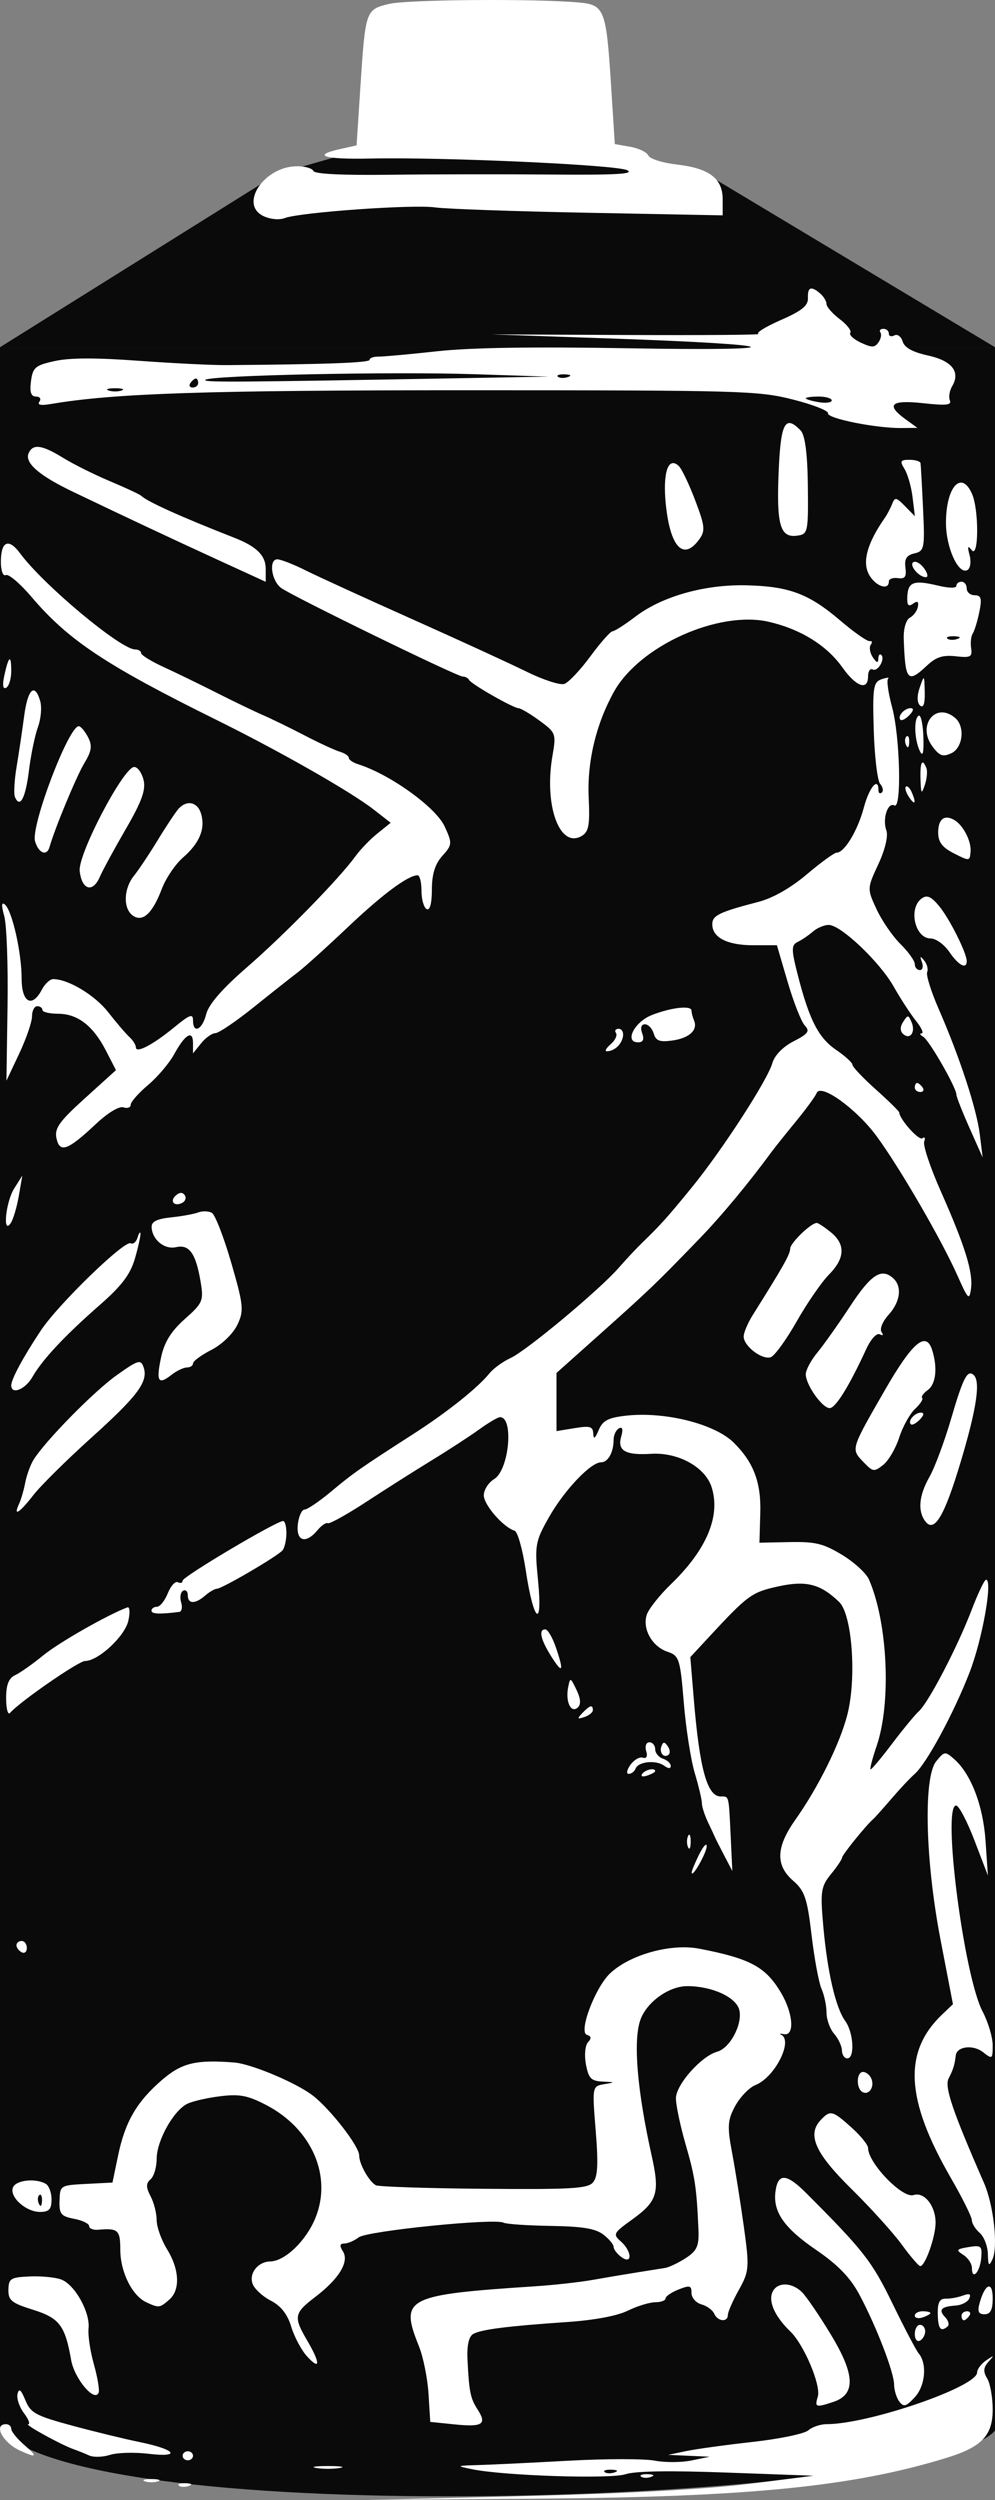 <svg width="43" height="108" viewBox="0 0 43 108" fill="none" xmlns="http://www.w3.org/2000/svg">
<rect x="0" y="0" width="43" height="108" fill="#808080" stroke="none"/>
<path d="M0 15H43V105C40.5 108 4.5 109.5 0 105V15Z" fill="#0A0A0A"/>
<path d="M0 15H43L30.5 7.5L26.5 6.5H15.5L12 7.5L0 15Z" fill="#0A0A0A"/>
<path d="M17 1H26V7H17V1Z" fill="#0A0A0A"/>
<path fill-rule="evenodd" clip-rule="evenodd" d="M25.015 0.107C26.12 0.207 26.198 0.407 26.404 3.631L26.57 6.225L27.236 6.341C27.603 6.405 27.955 6.575 28.018 6.718C28.082 6.861 28.628 7.036 29.232 7.105C30.65 7.269 31.231 7.705 31.231 8.607V9.303L25.452 9.192C22.274 9.132 19.279 9.027 18.796 8.959C17.839 8.824 12.966 9.171 12.309 9.42C12.072 9.51 11.69 9.477 11.396 9.34C10.31 8.835 11.416 7.182 12.841 7.182C13.184 7.182 13.5 7.274 13.543 7.386C13.594 7.517 14.774 7.575 16.872 7.549C18.66 7.527 21.789 7.523 23.825 7.54C26.638 7.563 27.427 7.518 27.107 7.353C26.658 7.121 19.155 6.78 16.006 6.849C14.02 6.892 13.451 6.72 14.672 6.446L15.41 6.28L15.575 3.756C15.792 0.44 15.801 0.414 16.814 0.169C17.602 -0.021 23.134 -0.063 25.015 0.107ZM35.45 12.684C35.598 12.812 35.719 13.016 35.719 13.136C35.719 13.256 35.976 13.548 36.289 13.786C36.603 14.023 36.809 14.288 36.746 14.376C36.683 14.464 36.888 14.655 37.2 14.801C37.681 15.025 37.798 15.023 37.963 14.791C38.07 14.64 38.108 14.446 38.047 14.361C37.987 14.275 38.044 14.205 38.175 14.205C38.305 14.205 38.412 14.298 38.412 14.412C38.412 14.525 38.52 14.56 38.652 14.489C38.783 14.419 38.944 14.537 39.009 14.752C39.089 15.018 39.438 15.211 40.1 15.357C41.141 15.584 41.517 16.061 41.148 16.685C41.034 16.877 40.99 17.151 41.048 17.294C41.134 17.502 40.899 17.527 39.896 17.418C38.495 17.266 38.263 17.481 39.142 18.118L39.647 18.484L38.955 18.491C37.854 18.501 35.734 18.076 35.785 17.855C35.811 17.744 35.124 17.475 34.261 17.258C32.767 16.881 32.081 16.861 20.347 16.859C8.923 16.857 4.926 16.988 2.198 17.453C1.758 17.528 1.601 17.494 1.706 17.347C1.79 17.229 1.722 17.131 1.555 17.131C1.34 17.131 1.276 16.935 1.339 16.467C1.419 15.87 1.524 15.781 2.371 15.596C3.025 15.453 4.138 15.45 5.996 15.586C7.471 15.693 9.182 15.778 9.8 15.773C14.098 15.74 15.971 15.671 15.971 15.545C15.971 15.465 16.148 15.402 16.364 15.405C16.579 15.407 17.716 15.304 18.888 15.175C20.328 15.016 23.023 14.975 27.192 15.046C34.583 15.171 34.051 14.885 26.406 14.623L21.245 14.445L27.137 14.472C30.378 14.486 32.918 14.466 32.782 14.427C32.646 14.387 33.075 14.119 33.734 13.83C34.654 13.428 34.929 13.205 34.916 12.877C34.896 12.396 35.054 12.339 35.45 12.684ZM20.459 16.164L23.713 16.27L20.235 16.332C10.108 16.514 8.742 16.523 8.873 16.409C9.099 16.212 16.884 16.048 20.459 16.164ZM24.541 16.289C24.379 16.346 24.185 16.338 24.111 16.274C24.036 16.209 24.169 16.163 24.405 16.171C24.666 16.181 24.72 16.227 24.541 16.289ZM8.565 16.546C8.565 16.653 8.458 16.741 8.328 16.741C8.197 16.741 8.152 16.653 8.229 16.546C8.305 16.439 8.412 16.351 8.466 16.351C8.521 16.351 8.565 16.439 8.565 16.546ZM5.255 16.87C5.101 16.924 4.848 16.924 4.694 16.87C4.54 16.816 4.666 16.772 4.975 16.772C5.283 16.772 5.409 16.816 5.255 16.87ZM35.944 17.299C35.944 17.392 35.691 17.425 35.383 17.374C35.074 17.323 34.822 17.247 34.822 17.206C34.822 17.165 35.074 17.131 35.383 17.131C35.691 17.131 35.944 17.207 35.944 17.299ZM34.604 18.601C34.792 18.799 34.897 19.61 34.912 20.991C34.933 23.017 34.918 23.083 34.429 23.143C33.707 23.233 33.55 22.656 33.654 20.301C33.743 18.256 33.94 17.906 34.604 18.601ZM2.731 19.781C3.163 20.048 4.071 20.501 4.75 20.787C5.429 21.073 6.035 21.355 6.097 21.414C6.37 21.674 7.825 22.33 10.136 23.235C11.093 23.61 11.483 23.998 11.483 24.577V25.134L9.407 24.182C7.359 23.242 5.611 22.421 3.162 21.249C1.688 20.544 1.054 19.993 1.238 19.577C1.421 19.162 1.814 19.215 2.731 19.781ZM39.782 20.009C39.795 20.089 39.844 20.976 39.891 21.979C39.971 23.682 39.947 23.809 39.519 23.906C39.179 23.983 39.079 24.142 39.129 24.521C39.182 24.917 39.109 25.019 38.805 24.975C38.589 24.943 38.412 25.009 38.412 25.121C38.412 25.55 37.781 25.299 37.529 24.77C37.27 24.225 37.501 23.434 38.221 22.398C38.334 22.238 38.484 21.954 38.556 21.769C38.673 21.467 38.729 21.477 39.112 21.867L39.538 22.301L39.438 21.481C39.383 21.031 39.227 20.482 39.091 20.262C38.881 19.92 38.911 19.863 39.302 19.863C39.553 19.863 39.769 19.928 39.782 20.009ZM29.335 20.132C29.462 20.252 29.781 20.921 30.045 21.618C30.473 22.749 30.49 22.934 30.2 23.325C29.529 24.229 28.969 23.635 28.777 21.819C28.631 20.427 28.873 19.695 29.335 20.132ZM42.008 21.338C42.312 22.033 42.298 24.157 41.992 23.764C41.822 23.545 41.799 23.601 41.902 23.987C41.977 24.27 41.934 24.558 41.806 24.627C41.418 24.835 40.881 23.652 40.881 22.59C40.881 21.03 41.549 20.288 42.008 21.338ZM0.868 23.904C1.874 25.267 5.215 28.056 5.84 28.056C5.981 28.056 6.097 28.126 6.097 28.212C6.097 28.298 6.526 28.565 7.051 28.806C7.575 29.046 8.61 29.549 9.351 29.923C10.091 30.298 11 30.735 11.37 30.895C11.741 31.056 12.549 31.45 13.166 31.771C13.783 32.092 14.465 32.407 14.681 32.472C14.896 32.536 15.073 32.656 15.073 32.738C15.073 32.82 15.25 32.943 15.466 33.011C16.845 33.444 18.834 34.871 19.216 35.702C19.551 36.43 19.546 36.497 19.117 36.972C18.802 37.32 18.664 37.765 18.664 38.433C18.664 39.024 18.578 39.347 18.439 39.273C18.316 39.207 18.215 38.851 18.215 38.481C18.215 38.112 18.139 37.811 18.047 37.811C17.629 37.815 16.523 38.638 15.021 40.063C14.124 40.913 13.157 41.786 12.872 42.002C12.587 42.218 11.729 42.896 10.964 43.51C10.2 44.124 9.455 44.629 9.307 44.632C9.16 44.635 8.882 44.833 8.69 45.072L8.341 45.505V45.06C8.341 44.475 7.997 44.68 7.524 45.547C7.314 45.93 6.807 46.528 6.395 46.875C5.984 47.222 5.648 47.604 5.648 47.724C5.648 47.844 5.507 47.895 5.334 47.837C5.152 47.776 4.66 48.072 4.156 48.545C2.93 49.698 2.584 49.826 2.442 49.18C2.347 48.746 2.552 48.456 3.67 47.444L5.012 46.23L4.577 45.385C4.023 44.308 3.351 43.793 2.503 43.793C2.135 43.793 1.833 43.719 1.833 43.63C1.833 43.541 1.732 43.467 1.609 43.467C1.485 43.467 1.384 43.665 1.383 43.906C1.383 44.148 1.134 44.872 0.83 45.516L0.278 46.686L0.326 43.467C0.353 41.697 0.288 39.941 0.182 39.566C0.054 39.111 0.065 38.948 0.214 39.078C0.528 39.351 0.935 41.158 0.935 42.274C0.935 43.312 1.386 43.559 1.809 42.752C1.94 42.502 2.161 42.297 2.299 42.297C2.949 42.297 4.099 42.989 4.675 43.726C5.025 44.174 5.437 44.656 5.592 44.798C5.746 44.94 5.872 45.141 5.872 45.244C5.872 45.521 6.605 45.138 7.538 44.372C8.201 43.828 8.341 43.777 8.341 44.078C8.341 44.679 8.742 44.49 8.912 43.809C9.018 43.387 9.607 42.71 10.67 41.788C12.289 40.383 14.664 37.954 15.361 36.99C15.571 36.701 15.999 36.256 16.313 36.004L16.884 35.544L16.147 34.97C15.155 34.198 12.092 32.453 9.351 31.098C4.577 28.738 2.954 27.66 1.366 25.791C0.869 25.207 0.368 24.78 0.25 24.843C0.132 24.907 0.038 24.656 0.038 24.275C0.038 23.379 0.37 23.23 0.868 23.904ZM39.94 24.557C40.089 24.765 40.122 24.935 40.013 24.935C39.704 24.935 39.264 24.397 39.478 24.282C39.583 24.226 39.791 24.349 39.94 24.557ZM13.205 24.639C13.72 24.897 15.791 25.844 17.805 26.744C19.82 27.644 22.051 28.668 22.762 29.019C23.473 29.369 24.204 29.607 24.387 29.546C24.569 29.485 25.076 28.949 25.513 28.355C25.95 27.762 26.38 27.274 26.469 27.272C26.558 27.27 27.009 26.981 27.472 26.63C28.619 25.759 30.467 25.24 32.264 25.285C34.109 25.331 34.955 25.649 36.308 26.803C36.91 27.317 37.486 27.719 37.587 27.697C37.689 27.674 37.709 27.745 37.631 27.854C37.554 27.964 37.593 28.207 37.72 28.396C37.884 28.641 37.952 28.66 37.957 28.462C37.96 28.31 38.016 28.232 38.081 28.288C38.272 28.454 37.935 29.039 37.715 28.921C37.605 28.862 37.514 28.994 37.514 29.215C37.514 29.852 37.002 29.674 36.403 28.83C35.728 27.879 34.597 27.178 33.226 26.862C31.052 26.361 27.636 27.902 26.534 29.881C25.757 31.276 25.367 32.913 25.441 34.469C25.497 35.662 25.442 35.945 25.12 36.124C24.174 36.651 23.505 34.776 23.877 32.64C24.041 31.703 24.019 31.644 23.319 31.134C22.919 30.841 22.513 30.6 22.418 30.597C22.18 30.59 20.365 29.554 20.272 29.373C20.231 29.292 20.106 29.226 19.995 29.226C19.75 29.226 12.632 25.755 12.15 25.4C11.725 25.087 11.604 24.151 11.99 24.163C12.143 24.167 12.69 24.381 13.205 24.639ZM41.778 25.422C41.778 25.583 41.934 25.715 42.125 25.715C42.403 25.715 42.442 25.86 42.32 26.447C42.237 26.849 42.109 27.266 42.036 27.373C41.964 27.48 41.933 27.762 41.968 28C42.025 28.381 41.948 28.422 41.304 28.351C40.745 28.289 40.456 28.382 40.065 28.748C39.222 29.539 39.121 29.423 39.056 27.595C39.041 27.163 39.154 26.774 39.322 26.684C39.483 26.597 39.639 26.383 39.669 26.207C39.707 25.979 39.646 25.944 39.453 26.082C39.255 26.226 39.191 26.142 39.21 25.763C39.241 25.137 39.493 25.048 40.531 25.297C41.006 25.411 41.33 25.416 41.33 25.309C41.33 25.21 41.431 25.13 41.554 25.13C41.677 25.13 41.778 25.261 41.778 25.422ZM41.371 27.604C41.21 27.66 41.016 27.653 40.942 27.588C40.867 27.524 40.999 27.478 41.236 27.486C41.497 27.495 41.551 27.542 41.371 27.604ZM0.486 28.987C0.486 29.321 0.387 29.647 0.265 29.712C0.127 29.787 0.097 29.589 0.186 29.187C0.374 28.325 0.486 28.25 0.486 28.987ZM39.964 29.899C39.976 30.399 39.906 30.603 39.764 30.48C39.629 30.363 39.622 30.068 39.745 29.709C39.942 29.136 39.945 29.138 39.964 29.899ZM38.38 29.319C38.309 29.382 38.386 29.935 38.552 30.549C38.897 31.824 38.972 34.966 38.653 34.795C38.365 34.64 38.125 35.381 38.305 35.872C38.392 36.11 38.25 36.708 37.959 37.331C37.471 38.377 37.47 38.395 37.883 39.282C38.112 39.775 38.578 40.451 38.917 40.785C39.256 41.119 39.534 41.508 39.534 41.649C39.534 41.791 39.632 41.907 39.752 41.907C39.871 41.907 39.912 41.753 39.843 41.565C39.743 41.295 39.763 41.281 39.941 41.499C40.065 41.65 40.122 41.874 40.068 41.996C40.014 42.119 40.236 42.829 40.561 43.575C41.474 45.665 42.205 47.894 42.342 49L42.466 50.003L41.902 48.735C41.591 48.037 41.335 47.387 41.333 47.29C41.327 46.977 40.155 44.935 39.897 44.787C39.759 44.708 39.729 44.642 39.83 44.641C39.931 44.639 39.821 44.396 39.585 44.101C39.349 43.806 38.916 43.141 38.623 42.623C38.018 41.552 36.336 39.956 35.812 39.956C35.62 39.956 35.313 40.086 35.131 40.244C34.949 40.403 34.654 40.603 34.475 40.69C34.194 40.827 34.193 41.011 34.474 42.109C34.971 44.056 35.371 44.836 36.137 45.357C36.524 45.621 36.841 45.91 36.841 46C36.841 46.089 37.294 46.567 37.847 47.062C38.4 47.557 38.855 48.003 38.859 48.054C38.882 48.364 39.717 49.293 39.865 49.173C39.964 49.093 39.997 49.158 39.94 49.318C39.882 49.478 40.205 50.444 40.658 51.464C41.71 53.837 42.059 54.964 41.962 55.676C41.892 56.192 41.837 56.138 41.38 55.109C40.689 53.555 38.878 50.435 37.882 49.081C37.009 47.895 35.457 46.781 35.291 47.221C35.24 47.356 34.836 47.909 34.393 48.449C33.95 48.989 33.486 49.569 33.363 49.736C32.335 51.135 31.177 52.529 30.227 53.511C28.355 55.448 28.053 55.737 26.013 57.558L24.05 59.311V61.823L24.835 61.695C25.501 61.586 25.623 61.622 25.638 61.93C25.651 62.195 25.714 62.155 25.872 61.781C26.045 61.371 26.275 61.247 27.024 61.16C28.709 60.964 30.881 61.502 31.709 62.322C32.565 63.168 32.894 64.035 32.857 65.346L32.82 66.644L34.127 66.618C35.235 66.596 35.578 66.679 36.385 67.165C36.908 67.481 37.434 67.96 37.552 68.232C38.364 70.088 38.525 73.548 37.887 75.418C37.695 75.978 37.578 76.436 37.627 76.436C37.675 76.436 38.097 75.931 38.563 75.314C39.03 74.697 39.547 74.071 39.712 73.922C40.129 73.547 41.382 71.141 41.986 69.559C42.262 68.835 42.544 68.243 42.613 68.243C42.912 68.243 42.455 70.815 41.903 72.242C41.218 74.01 40.041 76.188 39.526 76.637C39.337 76.802 38.883 77.286 38.518 77.711C38.153 78.136 37.802 78.528 37.739 78.582C37.442 78.834 36.392 80.131 36.392 80.246C36.392 80.317 36.176 80.639 35.912 80.961C35.48 81.489 35.446 81.709 35.576 83.179C35.754 85.183 36.111 86.733 36.527 87.305C36.888 87.802 36.951 88.921 36.617 88.921C36.493 88.921 36.389 88.768 36.385 88.58C36.382 88.392 36.23 88.068 36.049 87.86C35.868 87.652 35.719 87.24 35.719 86.946C35.719 86.652 35.622 86.189 35.504 85.918C35.385 85.647 35.191 84.599 35.072 83.588C34.887 82.012 34.774 81.68 34.278 81.248C33.507 80.578 33.535 79.796 34.372 78.613C35.365 77.21 36.303 75.316 36.62 74.07C37.026 72.481 36.826 69.742 36.265 69.204C35.446 68.417 34.83 68.264 33.595 68.54C32.475 68.79 32.312 68.911 30.588 70.772L29.833 71.587L29.981 73.377C30.231 76.412 30.56 77.607 31.146 77.607C31.512 77.607 31.491 77.52 31.579 79.362L31.648 80.826L31.291 80.143C31.095 79.767 30.917 79.416 30.895 79.362C30.874 79.309 30.739 79.018 30.595 78.716C30.451 78.414 30.333 78.045 30.333 77.896C30.333 77.747 30.194 77.16 30.024 76.592C29.854 76.023 29.641 74.653 29.55 73.545C29.396 71.662 29.35 71.521 28.847 71.355C28.189 71.137 27.76 70.381 27.946 69.769C28.022 69.52 28.494 68.921 28.994 68.438C30.541 66.945 31.15 65.493 30.754 64.246C30.479 63.378 29.305 62.731 28.141 62.804C27.027 62.874 26.67 62.669 26.846 62.06C26.936 61.749 26.902 61.622 26.752 61.703C26.623 61.772 26.518 61.991 26.518 62.191C26.518 62.736 26.279 63.171 25.977 63.171C25.528 63.171 24.386 64.374 23.721 65.549C23.129 66.594 23.101 66.755 23.252 68.28C23.461 70.411 23.061 70.086 22.724 67.853C22.587 66.941 22.369 66.164 22.24 66.126C21.756 65.984 20.908 65.011 20.908 64.598C20.908 64.362 21.11 64.045 21.358 63.894C22 63.503 22.215 61.22 21.609 61.22C21.518 61.22 21.109 61.461 20.7 61.756C20.291 62.051 19.381 62.644 18.678 63.073C17.975 63.502 16.704 64.308 15.853 64.864C15.003 65.42 14.245 65.842 14.17 65.801C14.095 65.761 13.891 65.898 13.718 66.107C13.216 66.712 12.79 66.584 12.871 65.853C12.91 65.504 13.042 65.216 13.166 65.211C13.289 65.207 13.806 64.856 14.314 64.431C15.263 63.637 15.566 63.425 17.878 61.938C19.325 61.007 20.636 59.963 21.15 59.331C21.325 59.115 21.738 58.816 22.067 58.665C22.758 58.349 25.915 55.715 26.743 54.764C27.051 54.41 27.506 53.925 27.753 53.686C28.543 52.923 28.864 52.565 29.918 51.271C31.214 49.68 33.163 46.671 33.376 45.932C33.474 45.591 33.833 45.221 34.297 44.983C34.928 44.66 35.011 44.544 34.783 44.305C34.632 44.147 34.298 43.301 34.041 42.425L33.575 40.834H32.55C31.429 40.834 30.782 40.502 30.782 39.928C30.782 39.546 31.084 39.4 32.779 38.96C33.4 38.799 34.175 38.358 34.87 37.769C35.477 37.255 36.056 36.835 36.157 36.835C36.492 36.835 37.069 35.878 37.332 34.886C37.563 34.014 37.963 33.539 37.963 34.136C37.963 34.261 38.028 34.307 38.108 34.238C38.187 34.169 38.155 34.001 38.037 33.864C37.919 33.727 37.795 32.684 37.76 31.546C37.705 29.7 37.742 29.462 38.104 29.341C38.328 29.267 38.452 29.257 38.38 29.319ZM1.738 30.289C1.814 30.552 1.769 31.056 1.639 31.411C1.51 31.765 1.335 32.606 1.252 33.279C1.104 34.477 0.867 34.932 0.648 34.438C0.588 34.302 0.619 33.71 0.718 33.123C0.816 32.535 0.963 31.55 1.044 30.933C1.199 29.76 1.503 29.477 1.738 30.289ZM39.305 30.889C39.149 31.053 38.975 31.146 38.919 31.097C38.763 30.962 39.079 30.592 39.35 30.592C39.499 30.592 39.482 30.704 39.305 30.889ZM41.285 31.021C41.715 31.395 41.612 32.307 41.113 32.539C40.748 32.709 40.608 32.659 40.303 32.255C39.61 31.336 40.443 30.29 41.285 31.021ZM39.905 31.832C39.928 32.526 39.881 32.715 39.752 32.445C39.514 31.946 39.484 31.032 39.703 30.917C39.795 30.868 39.886 31.28 39.905 31.832ZM3.801 31.839C3.995 32.209 3.963 32.443 3.648 32.961C3.311 33.516 2.368 35.785 2.14 36.591C2.024 37.004 1.665 36.861 1.515 36.342C1.325 35.683 2.964 31.372 3.404 31.372C3.488 31.372 3.666 31.583 3.801 31.839ZM39.292 32.071C39.281 32.298 39.228 32.345 39.157 32.189C39.092 32.048 39.1 31.88 39.174 31.815C39.249 31.75 39.302 31.866 39.292 32.071ZM40.034 33.177C40.088 33.311 40.058 33.64 39.968 33.908C39.825 34.333 39.8 34.301 39.781 33.664C39.758 32.922 39.855 32.735 40.034 33.177ZM6.203 33.688C6.31 34.114 6.129 34.62 5.445 35.799C4.95 36.652 4.439 37.592 4.31 37.888C4.005 38.586 3.536 38.445 3.444 37.627C3.363 36.906 5.335 33.142 5.799 33.133C5.943 33.13 6.125 33.38 6.203 33.688ZM39.394 34.209C39.611 34.699 39.547 34.826 39.282 34.43C39.151 34.234 39.092 34.033 39.149 33.983C39.207 33.932 39.318 34.034 39.394 34.209ZM8.693 35.162C8.879 35.807 8.621 36.426 7.907 37.047C7.578 37.333 7.167 37.94 6.994 38.397C6.588 39.467 6.163 39.856 5.736 39.549C5.314 39.244 5.341 38.389 5.79 37.832C5.992 37.581 6.458 36.882 6.827 36.277C7.195 35.672 7.598 35.067 7.722 34.932C8.083 34.541 8.546 34.65 8.693 35.162ZM41.24 35.423C41.628 35.648 41.984 36.342 41.944 36.797C41.909 37.205 41.896 37.207 41.226 36.866C40.718 36.608 40.544 36.378 40.544 35.962C40.544 35.384 40.813 35.176 41.24 35.423ZM40.576 39.131C41.025 39.666 41.778 41.165 41.778 41.52C41.778 41.892 41.421 41.704 41.029 41.126C40.81 40.804 40.446 40.541 40.219 40.541C39.537 40.541 39.245 39.237 39.832 38.813C40.06 38.649 40.234 38.723 40.576 39.131ZM29.884 43.658C29.884 43.75 29.934 43.943 29.994 44.085C30.169 44.498 29.785 44.85 29.049 44.951C28.505 45.025 28.347 44.965 28.251 44.646C28.185 44.427 28.014 44.248 27.871 44.248C27.712 44.248 27.666 44.401 27.753 44.638C27.85 44.904 27.793 45.028 27.574 45.028C26.972 45.028 27.411 44.15 28.162 43.853C29.002 43.521 29.884 43.421 29.884 43.658ZM39.389 44.146C39.579 44.577 39.339 44.936 39.037 44.674C38.894 44.55 38.891 44.361 39.029 44.148C39.23 43.835 39.252 43.835 39.389 44.146ZM26.921 44.784C26.853 45.135 26.548 45.41 26.222 45.415C26.12 45.417 26.197 45.279 26.392 45.11C26.587 44.94 26.69 44.721 26.619 44.622C26.549 44.523 26.603 44.443 26.739 44.443C26.875 44.443 26.957 44.596 26.921 44.784ZM39.871 46.979C39.947 47.086 39.903 47.174 39.772 47.174C39.641 47.174 39.534 47.086 39.534 46.979C39.534 46.871 39.579 46.784 39.633 46.784C39.688 46.784 39.795 46.871 39.871 46.979ZM0.813 51.661C0.729 52.144 0.574 52.67 0.468 52.831C0.103 53.386 0.246 51.926 0.613 51.342L0.965 50.783L0.813 51.661ZM7.983 51.63C8.06 51.74 8.014 51.888 7.881 51.959C7.536 52.145 7.313 51.891 7.601 51.641C7.762 51.5 7.888 51.497 7.983 51.63ZM9.156 52.395C9.296 52.474 9.673 53.445 9.994 54.553C10.527 56.394 10.549 56.625 10.255 57.236C10.072 57.617 9.591 58.081 9.137 58.314C8.699 58.538 8.341 58.801 8.341 58.898C8.341 58.995 8.223 59.074 8.078 59.074C7.934 59.074 7.63 59.22 7.404 59.398C6.834 59.846 6.738 59.676 6.965 58.622C7.103 57.978 7.399 57.503 7.988 56.98C8.766 56.29 8.807 56.191 8.669 55.367C8.463 54.143 8.181 53.747 7.609 53.877C7.101 53.992 6.565 53.546 6.553 52.998C6.548 52.771 6.792 52.652 7.387 52.591C7.85 52.543 8.38 52.447 8.565 52.377C8.75 52.307 9.016 52.315 9.156 52.395ZM35.901 53.229C36.549 53.753 36.522 54.358 35.819 55.068C35.505 55.386 34.878 56.296 34.427 57.089C33.976 57.883 33.472 58.577 33.308 58.631C32.928 58.758 32.125 58.137 32.139 57.727C32.145 57.556 32.322 57.142 32.532 56.808C33.844 54.72 34.148 54.181 34.148 53.945C34.148 53.699 35.045 52.831 35.299 52.831C35.36 52.831 35.631 53.01 35.901 53.229ZM6.071 53.281C6.085 53.368 5.979 53.851 5.835 54.354C5.638 55.045 5.266 55.539 4.321 56.367C2.796 57.702 1.827 58.737 1.4 59.486C1.091 60.027 0.486 60.266 0.486 59.848C0.486 59.58 1.014 58.603 1.775 57.463C2.528 56.334 5.383 53.567 5.648 53.709C5.753 53.765 5.885 53.657 5.941 53.468C5.998 53.279 6.056 53.195 6.071 53.281ZM38.585 55.206C38.997 55.564 38.919 56.226 38.398 56.802C38.143 57.084 38.007 57.417 38.096 57.541C38.19 57.675 38.16 57.716 38.022 57.642C37.888 57.57 37.633 57.849 37.432 58.286C36.697 59.883 36.11 60.83 35.855 60.83C35.534 60.83 34.822 59.822 34.822 59.367C34.822 59.185 35.049 58.761 35.327 58.425C35.604 58.088 36.235 57.197 36.729 56.445C37.635 55.065 38.081 54.767 38.585 55.206ZM40.288 58.333C40.525 59.104 40.446 59.797 40.09 60.053C39.902 60.189 39.795 60.341 39.852 60.391C39.909 60.44 39.771 60.654 39.545 60.864C39.32 61.075 39.011 61.632 38.86 62.102C38.708 62.572 38.397 63.104 38.166 63.285C37.772 63.596 37.724 63.588 37.304 63.148C36.772 62.59 36.762 62.624 38.243 60.049C39.438 57.974 40.025 57.481 40.288 58.333ZM6.199 59.046C6.426 59.669 5.979 60.277 3.959 62.098C2.888 63.063 1.756 64.183 1.444 64.585C0.839 65.363 0.56 65.538 0.821 64.975C0.908 64.787 1.03 64.37 1.091 64.049C1.153 63.727 1.312 63.288 1.443 63.073C1.937 62.267 4.045 60.119 5.036 59.413C5.962 58.754 6.079 58.717 6.199 59.046ZM42.074 59.396C42.381 59.663 42.212 60.822 41.535 63.093C40.812 65.516 40.374 66.251 39.978 65.707C39.651 65.257 39.718 64.593 40.17 63.797C40.396 63.399 40.812 62.283 41.095 61.317C41.62 59.522 41.804 59.161 42.074 59.396ZM39.754 61.322C39.598 61.486 39.424 61.579 39.367 61.53C39.212 61.395 39.528 61.025 39.799 61.025C39.948 61.025 39.931 61.137 39.754 61.322ZM12.377 66.243C12.375 66.538 12.299 66.867 12.209 66.975C11.994 67.228 9.593 68.633 9.374 68.633C9.282 68.633 9.055 68.765 8.87 68.925C8.435 69.303 8.116 69.299 8.116 68.914C8.116 68.747 8.025 68.659 7.913 68.719C7.801 68.779 7.763 69.004 7.827 69.218C7.892 69.433 7.857 69.619 7.75 69.633C6.906 69.741 6.546 69.726 6.546 69.582C6.546 69.489 6.652 69.413 6.782 69.413C6.912 69.413 7.123 69.15 7.252 68.828C7.381 68.507 7.578 68.292 7.689 68.352C7.801 68.412 7.892 68.381 7.892 68.284C7.892 68.111 11.944 65.707 12.235 65.707C12.315 65.707 12.379 65.948 12.377 66.243ZM5.544 70.024C5.389 70.694 4.244 71.754 3.675 71.754C3.396 71.754 0.827 73.533 0.434 73.998C0.343 74.105 0.267 73.823 0.265 73.371C0.263 72.783 0.375 72.496 0.658 72.364C0.875 72.263 1.423 71.877 1.875 71.506C2.544 70.958 4.644 69.761 5.503 69.439C5.609 69.399 5.627 69.663 5.544 70.024ZM24.014 71.143C24.383 72.213 24.322 72.348 23.825 71.559C23.361 70.822 23.265 70.389 23.566 70.389C23.669 70.389 23.871 70.728 24.014 71.143ZM24.916 73.005C25.099 73.386 25.114 73.638 24.963 73.769C24.671 74.023 24.431 73.507 24.553 72.89C24.64 72.453 24.653 72.457 24.916 73.005ZM25.621 73.879C25.621 73.975 25.455 74.109 25.252 74.176C24.944 74.279 24.93 74.251 25.168 74.002C25.491 73.664 25.621 73.628 25.621 73.879ZM28.856 75.435C28.953 75.571 28.971 75.734 28.897 75.799C28.696 75.973 28.477 75.717 28.586 75.434C28.662 75.236 28.715 75.236 28.856 75.435ZM28.314 75.564C28.314 75.729 28.465 75.914 28.65 75.975C28.835 76.037 28.987 76.177 28.987 76.286C28.987 76.415 28.886 76.411 28.699 76.276C28.343 76.019 27.583 76.098 27.466 76.404C27.418 76.529 27.285 76.631 27.171 76.631C27.057 76.631 27.09 76.455 27.245 76.239C27.4 76.023 27.642 75.885 27.783 75.931C27.94 75.984 27.995 75.872 27.925 75.641C27.863 75.435 27.925 75.266 28.063 75.266C28.201 75.266 28.314 75.4 28.314 75.564ZM41.225 75.983C41.958 76.62 42.486 77.99 42.591 79.525L42.693 81.021L42.114 79.509C41.796 78.677 41.438 77.997 41.32 77.997C40.707 77.997 41.651 85.345 42.463 86.895C42.704 87.354 42.9 88.011 42.9 88.356C42.9 88.953 42.881 88.967 42.484 88.654C42.053 88.315 41.35 88.4 41.304 88.796C41.256 89.203 41.194 89.406 40.995 89.79C40.809 90.149 41.161 91.188 42.524 94.302C42.941 95.256 43.141 97.06 42.889 97.603C42.739 97.925 42.705 97.885 42.692 97.373C42.683 97.031 42.525 96.621 42.339 96.46C42.154 96.299 42.001 96.051 41.999 95.909C41.998 95.768 41.59 94.949 41.095 94.091C39.13 90.69 39.022 88.636 40.722 87.019L41.183 86.581L40.647 83.801C39.986 80.367 39.899 76.775 40.461 76.085C40.811 75.655 40.843 75.651 41.225 75.983ZM28.314 76.513C28.314 76.555 28.157 76.642 27.965 76.706C27.766 76.772 27.676 76.74 27.754 76.629C27.886 76.444 28.314 76.355 28.314 76.513ZM29.849 79.558C29.849 79.826 29.798 79.936 29.736 79.801C29.674 79.667 29.674 79.448 29.736 79.314C29.798 79.18 29.849 79.289 29.849 79.558ZM30.541 79.753C30.542 80.034 29.909 81.15 29.892 80.897C29.888 80.828 30.032 80.477 30.212 80.116C30.393 79.755 30.541 79.592 30.541 79.753ZM1.16 84.153C1.16 84.321 1.059 84.403 0.935 84.337C0.812 84.271 0.711 84.134 0.711 84.033C0.711 83.932 0.812 83.849 0.935 83.849C1.059 83.849 1.16 83.986 1.16 84.153ZM30.221 84.183C32.427 84.608 33.092 84.968 33.756 86.093C34.288 86.994 34.349 87.976 33.868 87.874C33.713 87.842 33.663 87.852 33.756 87.897C34.289 88.156 33.484 89.742 32.652 90.071C32.383 90.178 31.988 90.584 31.775 90.973C31.443 91.582 31.423 91.859 31.635 92.983C31.771 93.7 31.999 95.137 32.144 96.177C32.391 97.959 32.379 98.116 31.931 98.921C31.669 99.39 31.455 99.878 31.455 100.005C31.455 100.333 31.017 100.292 30.866 99.951C30.797 99.794 30.548 99.613 30.313 99.548C30.077 99.483 29.884 99.262 29.884 99.057C29.884 98.73 29.815 98.711 29.323 98.906C29.015 99.028 28.762 99.202 28.762 99.292C28.762 99.382 28.564 99.456 28.32 99.456C28.077 99.456 27.543 99.619 27.134 99.819C26.665 100.048 25.687 100.231 24.49 100.312C21.946 100.486 20.819 100.628 20.458 100.822C20.262 100.927 20.173 101.313 20.203 101.927C20.271 103.328 20.327 103.607 20.642 104.093C21.052 104.727 20.853 104.856 19.653 104.733L18.594 104.625L18.519 103.414C18.477 102.748 18.293 101.826 18.108 101.366C17.266 99.264 17.513 99.136 23.152 98.765C23.954 98.712 25.065 98.588 25.621 98.489C26.176 98.39 27.035 98.246 27.528 98.168C28.022 98.091 28.57 98.003 28.746 97.974C28.922 97.944 29.326 97.75 29.644 97.543C30.124 97.229 30.215 97.022 30.184 96.311C30.104 94.492 30.037 94.045 29.631 92.64C29.4 91.842 29.211 90.945 29.211 90.647C29.211 90.058 30.306 88.822 30.996 88.632C31.545 88.48 32.089 87.463 31.953 86.842C31.83 86.285 30.783 85.8 29.702 85.8C28.891 85.8 27.921 86.509 27.663 87.291C27.36 88.21 27.542 90.336 28.163 93.126C28.523 94.742 28.41 95.101 27.291 95.903C26.515 96.458 26.481 96.525 26.823 96.822C27.313 97.248 27.341 97.856 26.855 97.505C26.67 97.371 26.518 97.173 26.518 97.065C26.518 96.957 26.315 96.715 26.066 96.527C25.725 96.27 25.169 96.18 23.791 96.158C22.788 96.142 21.876 96.079 21.763 96.019C21.385 95.816 15.873 96.373 15.504 96.652C15.31 96.799 15.027 96.92 14.876 96.92C14.683 96.92 14.666 97.019 14.818 97.255C15.104 97.7 14.657 98.439 13.626 99.226C12.702 99.931 12.674 100.084 13.278 101.114C13.85 102.089 13.847 102.427 13.272 101.797C13.027 101.529 12.719 100.951 12.586 100.513C12.424 99.974 12.139 99.611 11.704 99.388C11.35 99.206 10.996 98.879 10.917 98.662C10.75 98.206 11.146 97.703 11.678 97.694C12.313 97.683 13.226 96.806 13.629 95.82C14.37 94.007 13.476 91.958 11.495 90.931C10.707 90.523 10.36 90.456 9.542 90.553C8.995 90.618 8.35 90.764 8.108 90.876C7.508 91.156 6.77 92.472 6.77 93.264C6.77 93.622 6.652 94.019 6.507 94.144C6.305 94.319 6.305 94.491 6.507 94.875C6.652 95.151 6.77 95.616 6.77 95.908C6.77 96.199 6.972 96.765 7.219 97.166C7.758 98.04 7.797 98.926 7.315 99.344C6.899 99.706 6.866 99.709 6.323 99.457C5.706 99.17 5.199 98.144 5.199 97.182C5.199 96.335 5.103 96.249 4.245 96.324C4.029 96.344 3.853 96.273 3.853 96.167C3.853 96.062 3.56 95.919 3.202 95.851C2.634 95.743 2.554 95.643 2.573 95.064C2.594 94.409 2.607 94.401 3.728 94.344L4.861 94.286L5.104 93.116C5.406 91.66 5.913 90.789 7.007 89.848C7.858 89.115 8.474 88.968 10.128 89.1C10.865 89.159 12.801 89.974 13.517 90.526C14.284 91.119 15.522 92.716 15.522 93.115C15.522 93.481 15.941 94.231 16.241 94.402C16.352 94.465 18.442 94.534 20.886 94.555C24.652 94.587 25.372 94.547 25.615 94.292C25.831 94.066 25.863 93.509 25.745 92.057C25.589 90.139 25.592 90.122 26.109 90.036C26.599 89.955 26.595 89.948 26.043 89.923C25.547 89.901 25.434 89.784 25.321 89.177C25.247 88.782 25.288 88.352 25.413 88.221C25.569 88.058 25.554 87.959 25.366 87.905C24.988 87.795 25.719 85.858 26.369 85.245C27.23 84.435 28.999 83.946 30.221 84.183ZM37.654 89.79C37.808 90.141 37.558 90.528 37.275 90.376C36.99 90.223 37.009 89.507 37.297 89.507C37.425 89.507 37.585 89.634 37.654 89.79ZM36.797 91.906C37.192 92.259 37.514 92.658 37.514 92.79C37.514 93.442 39.003 94.984 39.478 94.826C39.939 94.672 40.432 95.287 40.432 96.016C40.432 96.624 39.984 97.895 39.77 97.895C39.702 97.895 39.344 97.478 38.974 96.969C38.604 96.46 37.622 95.374 36.791 94.556C35.219 93.008 34.868 92.212 35.476 91.575C35.884 91.147 35.977 91.17 36.797 91.906ZM34.845 94.744C37.315 97.217 37.681 97.685 38.566 99.504C39.083 100.566 39.593 101.538 39.7 101.664C40.073 102.106 39.991 103.06 39.538 103.553C39.157 103.966 39.055 103.996 38.866 103.748C38.744 103.587 38.642 103.258 38.64 103.017C38.636 102.476 37.867 100.485 37.134 99.117C36.745 98.391 36.209 97.837 35.276 97.2C33.883 96.249 33.395 95.546 33.514 94.664C33.622 93.865 33.989 93.887 34.845 94.744ZM1.975 94.338C2.114 94.417 2.228 94.722 2.227 95.018C2.226 95.441 2.121 95.554 1.727 95.554C1.109 95.554 0.386 94.892 0.564 94.488C0.702 94.177 1.532 94.088 1.975 94.338ZM1.815 95.083C1.804 95.31 1.751 95.356 1.68 95.201C1.615 95.06 1.623 94.891 1.697 94.827C1.772 94.762 1.825 94.877 1.815 95.083ZM42.404 97.547C42.35 98.159 42.003 98.532 42.003 97.977C42.003 97.795 41.835 97.539 41.63 97.409C41.3 97.199 41.325 97.161 41.856 97.073C42.402 96.982 42.45 97.023 42.404 97.547ZM2.639 98.471C3.227 98.683 3.903 99.888 3.826 100.587C3.795 100.877 3.898 101.572 4.056 102.133C4.214 102.693 4.307 103.245 4.263 103.36C4.094 103.801 3.218 102.763 3.075 101.953C2.812 100.456 2.57 100.138 1.42 99.778C0.497 99.49 0.355 99.374 0.364 98.914C0.373 98.433 0.459 98.379 1.272 98.342C1.766 98.319 2.381 98.377 2.639 98.471ZM42.9 99.287C42.9 99.782 42.802 99.976 42.549 99.976C42.283 99.976 42.232 99.852 42.34 99.472C42.578 98.634 42.9 98.528 42.9 99.287ZM34.654 99.017C34.847 99.204 35.415 100.039 35.917 100.87C36.958 102.593 36.984 103.441 36.01 103.763C35.251 104.014 35.202 103.997 35.343 103.529C35.487 103.047 34.747 101.291 34.16 100.724C33.515 100.102 33.215 99.471 33.366 99.058C33.539 98.583 34.187 98.563 34.654 99.017ZM41.887 99.295C41.821 99.446 41.556 99.582 41.298 99.599C40.669 99.641 40.541 99.783 40.847 100.103C40.987 100.25 41.035 100.427 40.954 100.498C40.655 100.757 40.539 100.611 40.526 99.958C40.517 99.472 40.609 99.293 40.865 99.302C41.059 99.308 41.395 99.248 41.612 99.168C41.9 99.062 41.975 99.097 41.887 99.295ZM41.891 100.041C41.814 100.148 41.708 100.236 41.653 100.236C41.598 100.236 41.554 100.148 41.554 100.041C41.554 99.934 41.661 99.846 41.792 99.846C41.922 99.846 41.967 99.934 41.891 100.041ZM40.208 99.923C40.208 99.965 40.056 100.05 39.871 100.112C39.686 100.173 39.534 100.139 39.534 100.035C39.534 99.931 39.686 99.846 39.871 99.846C40.056 99.846 40.208 99.88 40.208 99.923ZM39.983 100.712C39.983 100.867 39.882 101.048 39.759 101.114C39.635 101.18 39.534 101.054 39.534 100.833C39.534 100.612 39.635 100.431 39.759 100.431C39.882 100.431 39.983 100.558 39.983 100.712ZM42.717 102.028C42.497 102.272 42.482 102.458 42.661 102.747C42.792 102.961 42.9 103.566 42.9 104.091C42.9 105.219 42.426 105.712 40.89 106.183C36.849 107.423 32.382 107.868 23.264 107.941L15.859 108L22.703 107.829C27.123 107.718 30.542 107.532 32.353 107.304L35.158 106.95L31.409 106.814C28.927 106.723 27.448 106.747 27.033 106.885C26.376 107.102 21.773 106.952 20.4 106.669C19.7 106.524 19.71 106.518 20.684 106.489C21.239 106.473 22.995 106.389 24.587 106.301C26.178 106.214 27.844 106.213 28.29 106.298C28.735 106.384 29.453 106.381 29.884 106.291L30.67 106.129L28.875 106.049L29.66 105.885C30.092 105.795 31.386 105.617 32.535 105.489C33.684 105.362 34.762 105.137 34.931 104.99C35.1 104.843 35.456 104.723 35.722 104.723C37.532 104.723 42.227 103.111 42.227 102.489C42.227 102.349 42.404 102.114 42.62 101.967C42.973 101.727 42.982 101.733 42.717 102.028ZM1.095 103.686C1.323 104.241 1.536 104.357 3.106 104.783C4.072 105.044 5.393 105.366 6.041 105.498C7.605 105.816 7.865 106.176 6.406 106.001C5.803 105.929 5.06 105.951 4.753 106.05C4.446 106.148 4.042 106.16 3.855 106.076C3.669 105.991 3.365 105.869 3.179 105.804C2.636 105.613 1.031 104.73 1.221 104.726C1.316 104.724 1.232 104.508 1.034 104.245C0.836 103.982 0.711 103.609 0.757 103.416C0.818 103.157 0.908 103.229 1.095 103.686ZM0.486 104.927C0.486 105.039 0.734 105.346 1.037 105.61C1.645 106.138 1.602 106.202 0.864 105.864C0.117 105.522 -0.305 104.723 0.262 104.723C0.385 104.723 0.486 104.815 0.486 104.927ZM8.341 106.089C8.341 106.196 8.24 106.284 8.116 106.284C7.993 106.284 7.892 106.196 7.892 106.089C7.892 105.981 7.993 105.894 8.116 105.894C8.24 105.894 8.341 105.981 8.341 106.089ZM14.681 106.616C14.403 106.663 13.948 106.663 13.671 106.616C13.393 106.57 13.62 106.532 14.176 106.532C14.731 106.532 14.958 106.57 14.681 106.616ZM26.56 106.807C26.398 106.863 26.205 106.856 26.13 106.792C26.056 106.727 26.188 106.681 26.425 106.689C26.686 106.699 26.739 106.745 26.56 106.807ZM28.131 107.002C27.969 107.059 27.776 107.052 27.701 106.987C27.627 106.922 27.759 106.876 27.996 106.884C28.257 106.894 28.31 106.94 28.131 107.002ZM6.826 107.193C6.672 107.247 6.419 107.247 6.265 107.193C6.111 107.139 6.237 107.095 6.546 107.095C6.854 107.095 6.98 107.139 6.826 107.193ZM8.158 107.392C7.997 107.449 7.803 107.442 7.728 107.377C7.654 107.312 7.786 107.266 8.023 107.274C8.284 107.284 8.338 107.33 8.158 107.392Z" fill="white"/>
</svg>
